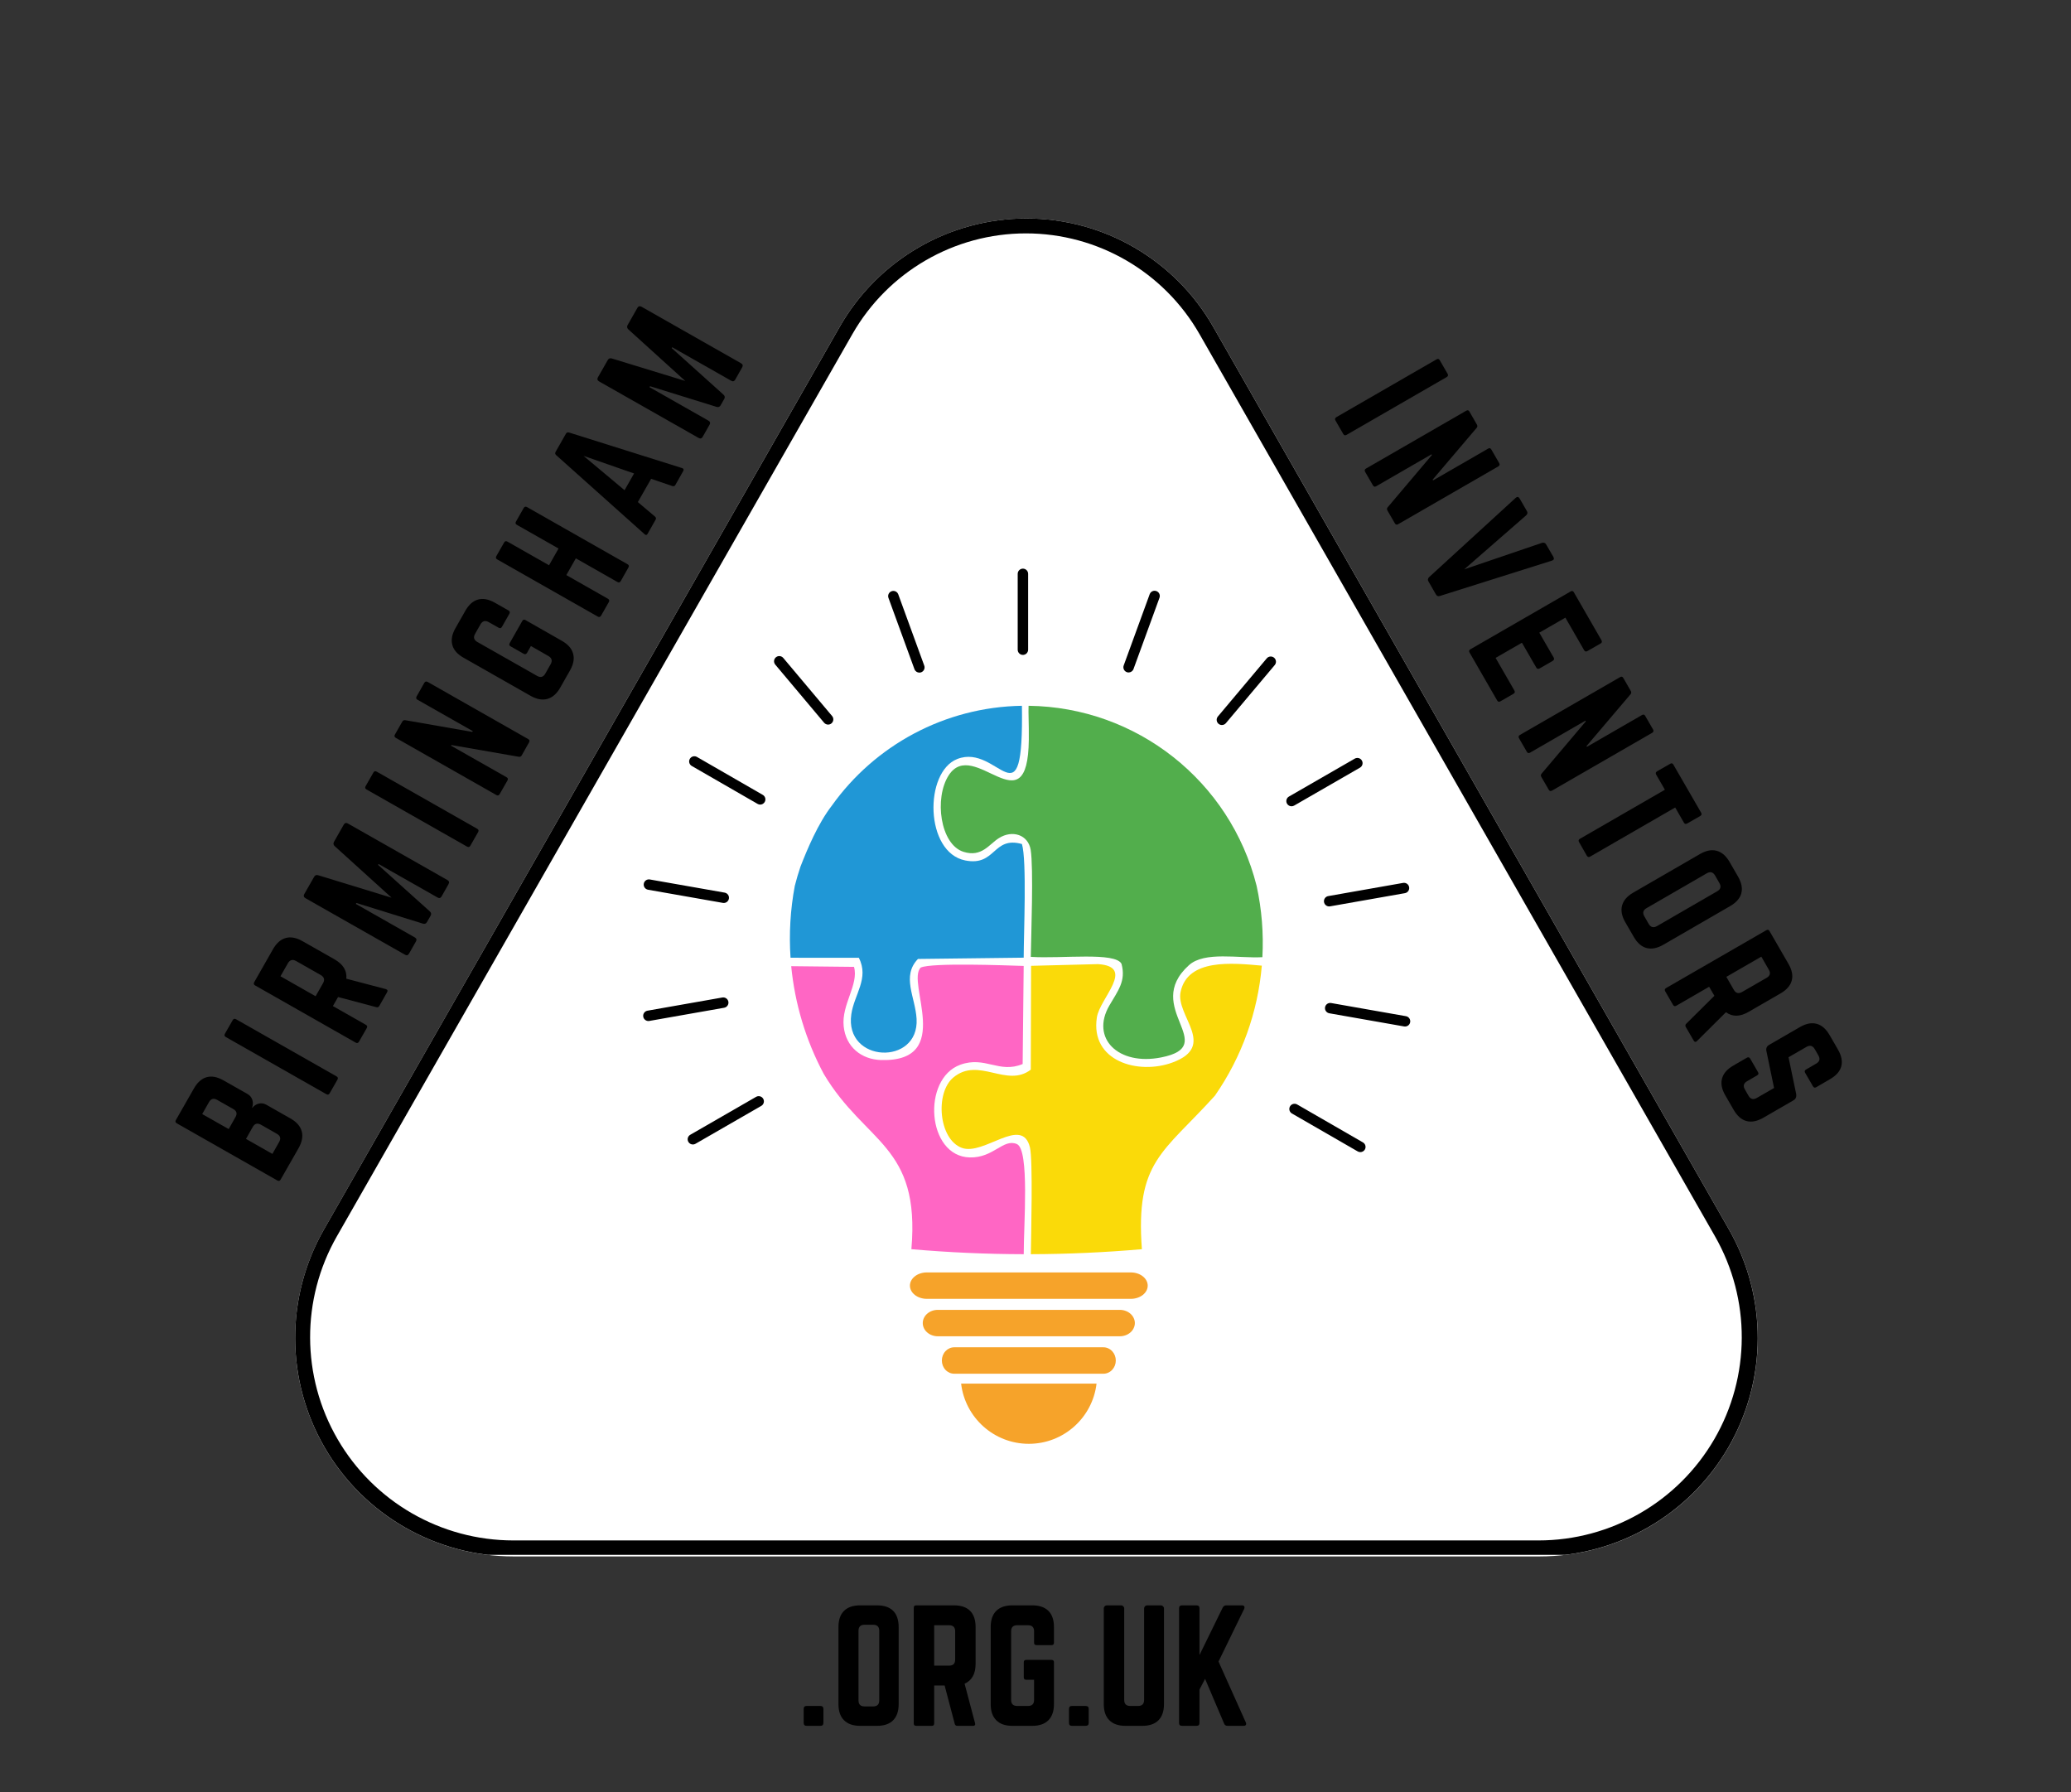 <svg xmlns="http://www.w3.org/2000/svg" xmlns:xlink="http://www.w3.org/1999/xlink" width="549" zoomAndPan="magnify" viewBox="0 0 411.75 356.25" height="475" preserveAspectRatio="xMidYMid meet" version="1.2"><rect x="0" y="0" width="411.75" height="356.25" fill="#333333" stroke="none"/><defs><clipPath id="fb1130ad4e"><path d="M 58 43 L 349.98 43 L 349.98 309.414 L 58 309.414 Z M 58 43 "/></clipPath><clipPath id="9d313ada8f"><path d="M 241.211 64.98 L 343.754 244.434 C 351.438 257.875 351.383 274.391 343.609 287.781 C 335.84 301.172 321.527 309.414 306.043 309.414 L 102.113 309.414 C 86.633 309.414 72.32 301.172 64.547 287.781 C 56.777 274.391 56.723 257.875 64.402 244.434 L 166.945 64.98 C 174.562 51.656 188.73 43.434 204.078 43.434 C 219.426 43.434 233.598 51.656 241.211 64.98 Z M 241.211 64.98 "/></clipPath><clipPath id="009ff4871b"><path d="M 0 0.348 L 291.98 0.348 L 291.98 266.414 L 0 266.414 Z M 0 0.348 "/></clipPath><clipPath id="e85a048106"><path d="M 183.211 21.98 L 285.754 201.434 C 293.438 214.875 293.383 231.391 285.609 244.781 C 277.84 258.172 263.527 266.414 248.043 266.414 L 44.113 266.414 C 28.633 266.414 14.32 258.172 6.547 244.781 C -1.223 231.391 -1.277 214.875 6.402 201.434 L 108.945 21.98 C 116.562 8.656 130.73 0.434 146.078 0.434 C 161.426 0.434 175.598 8.656 183.211 21.98 Z M 183.211 21.98 "/></clipPath><clipPath id="168a6053fe"><rect x="0" width="292" y="0" height="267"/></clipPath><clipPath id="45ebfb6a73"><path d="M 58 43 L 350 43 L 350 309.098 L 58 309.098 Z M 58 43 "/></clipPath><clipPath id="32799b4f76"><path d="M 241.207 64.98 L 343.746 244.426 C 351.426 257.867 351.371 274.379 343.602 287.77 C 335.832 301.16 321.52 309.402 306.035 309.402 L 102.113 309.402 C 86.633 309.402 72.32 301.16 64.551 287.77 C 56.777 274.379 56.723 257.867 64.402 244.426 L 166.945 64.98 C 174.559 51.656 188.727 43.43 204.074 43.43 C 219.422 43.43 233.594 51.656 241.207 64.98 Z M 241.207 64.98 "/></clipPath><clipPath id="bc63a1c3c9"><path d="M 157 140.309 L 204 140.309 L 204 210 L 157 210 Z M 157 140.309 "/></clipPath><clipPath id="4d8893bf92"><path d="M 187 140.309 L 251.148 140.309 L 251.148 211 L 187 211 Z M 187 140.309 "/></clipPath><clipPath id="f9a46a15cd"><path d="M 191 275 L 219 275 L 219 287 L 191 287 Z M 191 275 "/></clipPath><clipPath id="ff71cb50c3"><path d="M 202 113.043 L 205 113.043 L 205 131 L 202 131 Z M 202 113.043 "/></clipPath><clipPath id="74a7daeed2"><path d="M 127.785 174 L 145 174 L 145 180 L 127.785 180 Z M 127.785 174 "/></clipPath><clipPath id="0d82a54f35"><path d="M 127.785 198 L 145 198 L 145 203 L 127.785 203 Z M 127.785 198 "/></clipPath><clipPath id="443cbc66ad"><path d="M 263 175 L 280.461 175 L 280.461 181 L 263 181 Z M 263 175 "/></clipPath><clipPath id="ff3d0756d8"><path d="M 263 199 L 280.461 199 L 280.461 205 L 263 205 Z M 263 199 "/></clipPath><clipPath id="c2b68a940a"><path d="M 256 219 L 272 219 L 272 229.051 L 256 229.051 Z M 256 219 "/></clipPath></defs><g id="707b399577"><g clip-rule="nonzero" clip-path="url(#fb1130ad4e)"><g clip-rule="nonzero" clip-path="url(#9d313ada8f)"><g transform="matrix(1,0,0,1,58,43)"><g clip-path="url(#168a6053fe)"><g clip-rule="nonzero" clip-path="url(#009ff4871b)"><g clip-rule="nonzero" clip-path="url(#e85a048106)"><path style=" stroke:none;fill-rule:nonzero;fill:#ffffff;fill-opacity:1;" d="M -30.727 -43 L 323.406 -43 L 323.406 266.414 L -30.727 266.414 Z M -30.727 -43 "/></g></g></g></g></g></g><g clip-rule="nonzero" clip-path="url(#45ebfb6a73)"><g clip-rule="nonzero" clip-path="url(#32799b4f76)"><path style="fill:none;stroke-width:8;stroke-linecap:butt;stroke-linejoin:miter;stroke:#000000;stroke-opacity:1;stroke-miterlimit:4;" d="M 285.846 86.823 L 422.852 326.587 C 433.113 344.547 433.04 366.609 422.659 384.5 C 412.278 402.392 393.154 413.405 372.465 413.405 L 99.997 413.405 C 79.313 413.405 60.189 402.392 49.808 384.5 C 39.422 366.609 39.349 344.547 49.61 326.587 L 186.622 86.823 C 196.794 69.02 215.724 58.028 236.231 58.028 C 256.738 58.028 275.673 69.02 285.846 86.823 Z M 285.846 86.823 " transform="matrix(0.748,0,0,0.748,27.273,0)"/></g></g><path style=" stroke:none;fill-rule:evenodd;fill:#ff66c4;fill-opacity:1;" d="M 163.773 213.488 C 160.203 206.801 158.027 199.516 157.305 192.074 L 169.793 192.211 C 170.781 195.703 167.281 199.684 167.738 204.027 C 168.156 208.133 171.262 210.629 175.195 210.734 C 189.793 211.113 180.082 195.195 183.062 192.348 C 185.246 191.352 199.938 191.914 203.527 192.027 L 203.32 211.523 C 198.641 213.488 195.871 209.875 190.926 211.668 C 183.238 214.457 184.258 229.883 192.805 230.094 C 197.562 230.215 199.449 226.273 202.172 227.438 C 204.723 228.535 203.52 243.535 203.535 249.332 C 196.086 249.316 188.641 248.984 181.199 248.336 C 182.996 227.531 172.066 227.422 163.773 213.488 Z M 163.773 213.488 "/><g clip-rule="nonzero" clip-path="url(#bc63a1c3c9)"><path style=" stroke:none;fill-rule:evenodd;fill:#2097d6;fill-opacity:1;" d="M 157.172 190.398 C 156.855 185.648 157.129 180.848 158.02 176.105 C 158.344 174.812 158.727 173.543 159.145 172.293 C 160.5 168.809 162.637 163.703 165.387 160.156 C 173.93 148.176 187.82 140.551 203.176 140.309 C 203.527 164.652 198.598 147.637 190.324 150.887 C 183.703 153.48 183.848 169.457 191.906 171.055 C 198.031 172.27 197.348 166.168 203.176 167.789 C 204.168 170.992 203.535 185.637 203.527 190.383 L 182.508 190.637 C 179.184 194.074 181.992 198.238 182.234 202.559 C 182.75 211.922 167.844 211.344 169.258 201.625 C 169.828 197.684 172.852 194.5 170.75 190.406 Z M 157.172 190.398 "/></g><path style=" stroke:none;fill-rule:evenodd;fill:#fada09;fill-opacity:1;" d="M 250.871 191.969 C 250.086 201.16 246.914 210.086 241.547 217.82 C 231.246 229.219 225.727 230.863 227.027 248.336 C 219.668 248.977 212.309 249.309 204.949 249.332 C 204.996 245.559 205.379 230.613 204.77 228.102 C 203.215 221.691 195.621 229.82 191.223 228.191 C 186.625 226.488 185.863 217.285 189.531 214.211 C 194.57 209.996 200.125 216.344 204.938 212.645 L 204.996 192.004 L 218.309 191.664 C 225.871 192.164 218.672 198.414 218.078 202.25 C 216.723 210.992 226.32 213.727 233.109 211.223 C 242.066 207.918 233.711 201.965 234.723 197.188 C 236.129 190.504 244.996 191.441 250.871 191.969 Z M 250.871 191.969 "/><g clip-rule="nonzero" clip-path="url(#4d8893bf92)"><path style=" stroke:none;fill-rule:evenodd;fill:#52ae4c;fill-opacity:1;" d="M 204.496 140.309 C 225.957 140.566 244.594 155.246 249.836 176.105 C 250.863 180.801 251.238 185.574 250.984 190.285 C 246.273 190.551 239.473 189.074 236.375 191.883 C 226.996 200.352 242.82 207.855 230.855 210.215 C 222.348 211.898 216.785 206.426 220.551 199.91 C 222.281 196.914 223.887 195.062 222.98 191.617 C 221.77 189.203 211.168 190.621 204.941 190.223 C 205.012 185.789 205.5 172.492 204.914 168.93 C 204.418 165.953 201.281 164.918 198.598 166.617 C 196.648 167.836 195.18 170.484 191.559 169.34 C 186.922 167.879 185.695 158.656 188.621 154.129 C 193.621 146.383 204.352 164.965 204.547 147.027 C 204.578 143.898 204.434 141.762 204.496 140.309 Z M 204.496 140.309 "/></g><path style=" stroke:none;fill-rule:evenodd;fill:#f6a32a;fill-opacity:1;" d="M 184.266 252.957 L 224.828 252.957 C 225.273 252.957 225.703 253.023 226.113 253.156 C 226.523 253.289 226.887 253.477 227.203 253.727 C 227.516 253.973 227.758 254.254 227.93 254.578 C 228.102 254.898 228.184 255.234 228.184 255.582 C 228.184 255.93 228.102 256.266 227.93 256.586 C 227.758 256.906 227.516 257.191 227.203 257.438 C 226.887 257.684 226.523 257.875 226.113 258.008 C 225.703 258.141 225.273 258.207 224.828 258.207 L 184.266 258.207 C 183.82 258.207 183.395 258.141 182.98 258.008 C 182.57 257.875 182.207 257.684 181.895 257.438 C 181.578 257.191 181.336 256.906 181.164 256.586 C 180.996 256.266 180.91 255.93 180.91 255.582 C 180.91 255.234 180.996 254.898 181.164 254.578 C 181.336 254.254 181.578 253.973 181.895 253.727 C 182.207 253.477 182.57 253.289 182.98 253.156 C 183.395 253.023 183.82 252.957 184.266 252.957 Z M 184.266 252.957 "/><path style=" stroke:none;fill-rule:evenodd;fill:#f6a32a;fill-opacity:1;" d="M 186.449 260.398 L 222.637 260.398 C 223.035 260.398 223.414 260.465 223.781 260.598 C 224.148 260.73 224.473 260.922 224.754 261.168 C 225.031 261.414 225.25 261.699 225.398 262.02 C 225.551 262.34 225.629 262.676 225.629 263.023 C 225.629 263.371 225.551 263.707 225.398 264.027 C 225.25 264.352 225.031 264.633 224.754 264.879 C 224.473 265.125 224.148 265.316 223.781 265.449 C 223.414 265.582 223.035 265.648 222.637 265.648 L 186.449 265.648 C 186.055 265.648 185.672 265.582 185.305 265.449 C 184.938 265.316 184.617 265.125 184.336 264.879 C 184.055 264.633 183.84 264.352 183.688 264.027 C 183.535 263.707 183.461 263.371 183.461 263.023 C 183.461 262.676 183.535 262.34 183.688 262.02 C 183.84 261.699 184.055 261.414 184.336 261.168 C 184.617 260.922 184.938 260.73 185.305 260.598 C 185.672 260.465 186.055 260.398 186.449 260.398 Z M 186.449 260.398 "/><path style=" stroke:none;fill-rule:evenodd;fill:#f6a32a;fill-opacity:1;" d="M 189.715 267.84 L 219.379 267.84 C 219.707 267.84 220.02 267.906 220.32 268.043 C 220.621 268.176 220.887 268.363 221.117 268.609 C 221.348 268.855 221.527 269.141 221.652 269.461 C 221.777 269.785 221.84 270.117 221.84 270.469 C 221.84 270.816 221.777 271.148 221.652 271.473 C 221.527 271.793 221.348 272.078 221.117 272.324 C 220.887 272.57 220.621 272.758 220.32 272.891 C 220.02 273.027 219.707 273.094 219.379 273.094 L 189.715 273.094 C 189.391 273.094 189.074 273.027 188.773 272.891 C 188.473 272.758 188.207 272.57 187.977 272.324 C 187.746 272.078 187.57 271.793 187.445 271.473 C 187.32 271.148 187.258 270.816 187.258 270.469 C 187.258 270.117 187.32 269.785 187.445 269.461 C 187.57 269.141 187.746 268.855 187.977 268.609 C 188.207 268.363 188.473 268.176 188.773 268.043 C 189.074 267.906 189.391 267.84 189.715 267.84 Z M 189.715 267.84 "/><g clip-rule="nonzero" clip-path="url(#f9a46a15cd)"><path style=" stroke:none;fill-rule:evenodd;fill:#f6a32a;fill-opacity:1;" d="M 218.012 275.062 C 217.219 281.797 211.496 287.027 204.547 287.027 C 197.598 287.027 191.875 281.797 191.086 275.062 Z M 218.012 275.062 "/></g><g clip-rule="nonzero" clip-path="url(#ff71cb50c3)"><path style=" stroke:none;fill-rule:nonzero;fill:#000000;fill-opacity:1;" d="M 203.371 113.043 C 202.801 113.043 202.336 113.508 202.336 114.078 L 202.336 129.16 C 202.336 129.73 202.801 130.195 203.371 130.195 C 203.945 130.195 204.41 129.73 204.41 129.16 L 204.41 114.078 C 204.41 113.508 203.945 113.043 203.371 113.043 Z M 203.371 113.043 "/></g><path style=" stroke:none;fill-rule:nonzero;fill:#000000;fill-opacity:1;" d="M 178.59 118.152 C 178.395 117.617 177.801 117.34 177.262 117.535 C 176.723 117.73 176.445 118.324 176.641 118.859 L 181.809 133.031 C 181.965 133.453 182.359 133.715 182.785 133.715 C 182.902 133.715 183.023 133.695 183.141 133.652 C 183.676 133.457 183.953 132.863 183.758 132.324 Z M 178.59 118.152 "/><path style=" stroke:none;fill-rule:nonzero;fill:#000000;fill-opacity:1;" d="M 155.727 130.797 C 155.355 130.359 154.703 130.301 154.266 130.668 C 153.824 131.035 153.77 131.688 154.137 132.125 L 163.848 143.68 C 164.055 143.922 164.348 144.047 164.645 144.047 C 164.879 144.047 165.117 143.969 165.309 143.805 C 165.75 143.438 165.805 142.785 165.438 142.348 Z M 155.727 130.797 "/><path style=" stroke:none;fill-rule:nonzero;fill:#000000;fill-opacity:1;" d="M 151.656 158.02 L 138.57 150.48 C 138.074 150.195 137.441 150.363 137.152 150.859 C 136.867 151.355 137.039 151.988 137.535 152.273 L 150.621 159.812 C 150.781 159.906 150.961 159.953 151.137 159.953 C 151.496 159.953 151.844 159.766 152.035 159.434 C 152.324 158.941 152.152 158.309 151.656 158.02 Z M 151.656 158.02 "/><g clip-rule="nonzero" clip-path="url(#74a7daeed2)"><path style=" stroke:none;fill-rule:nonzero;fill:#000000;fill-opacity:1;" d="M 128.836 176.875 L 143.719 179.492 C 143.777 179.504 143.84 179.508 143.898 179.508 C 144.391 179.508 144.828 179.156 144.918 178.652 C 145.02 178.09 144.641 177.555 144.078 177.453 L 129.195 174.836 C 128.633 174.734 128.094 175.113 127.996 175.676 C 127.895 176.238 128.273 176.773 128.836 176.875 Z M 128.836 176.875 "/></g><g clip-rule="nonzero" clip-path="url(#0d82a54f35)"><path style=" stroke:none;fill-rule:nonzero;fill:#000000;fill-opacity:1;" d="M 144.816 199.141 C 144.715 198.578 144.18 198.203 143.613 198.301 L 128.734 200.922 C 128.168 201.02 127.793 201.559 127.891 202.121 C 127.98 202.621 128.418 202.977 128.914 202.977 C 128.973 202.977 129.031 202.969 129.094 202.961 L 143.973 200.34 C 144.539 200.242 144.914 199.703 144.816 199.141 Z M 144.816 199.141 "/></g><path style=" stroke:none;fill-rule:nonzero;fill:#000000;fill-opacity:1;" d="M 150.324 218.051 L 137.238 225.59 C 136.742 225.879 136.57 226.512 136.859 227.004 C 137.051 227.336 137.398 227.523 137.758 227.523 C 137.934 227.523 138.109 227.477 138.273 227.383 L 151.359 219.844 C 151.855 219.559 152.027 218.926 151.738 218.43 C 151.453 217.934 150.816 217.766 150.324 218.051 Z M 150.324 218.051 "/><path style=" stroke:none;fill-rule:nonzero;fill:#000000;fill-opacity:1;" d="M 229.906 117.504 C 229.367 117.309 228.773 117.586 228.578 118.125 L 223.41 132.293 C 223.215 132.832 223.492 133.426 224.027 133.621 C 224.145 133.664 224.266 133.684 224.383 133.684 C 224.809 133.684 225.207 133.422 225.359 133.004 L 230.527 118.832 C 230.723 118.293 230.445 117.699 229.906 117.504 Z M 229.906 117.504 "/><path style=" stroke:none;fill-rule:nonzero;fill:#000000;fill-opacity:1;" d="M 251.852 130.883 L 242.137 142.434 C 241.77 142.871 241.828 143.523 242.266 143.891 C 242.461 144.055 242.695 144.133 242.934 144.133 C 243.227 144.133 243.523 144.008 243.727 143.766 L 253.441 132.211 C 253.809 131.773 253.75 131.121 253.312 130.754 C 252.875 130.387 252.219 130.445 251.852 130.883 Z M 251.852 130.883 "/><path style=" stroke:none;fill-rule:nonzero;fill:#000000;fill-opacity:1;" d="M 257.301 160.148 L 270.387 152.609 C 270.883 152.324 271.051 151.691 270.766 151.195 C 270.48 150.699 269.844 150.531 269.348 150.816 L 256.262 158.355 C 255.766 158.641 255.598 159.273 255.883 159.77 C 256.074 160.102 256.426 160.289 256.781 160.289 C 256.957 160.289 257.137 160.242 257.301 160.148 Z M 257.301 160.148 "/><g clip-rule="nonzero" clip-path="url(#443cbc66ad)"><path style=" stroke:none;fill-rule:nonzero;fill:#000000;fill-opacity:1;" d="M 263.238 179.34 C 263.328 179.84 263.766 180.195 264.258 180.195 C 264.32 180.195 264.379 180.188 264.441 180.18 L 279.32 177.559 C 279.883 177.461 280.262 176.922 280.16 176.359 C 280.062 175.797 279.527 175.422 278.961 175.52 L 264.078 178.141 C 263.516 178.238 263.141 178.777 263.238 179.34 Z M 263.238 179.34 "/></g><g clip-rule="nonzero" clip-path="url(#ff3d0756d8)"><path style=" stroke:none;fill-rule:nonzero;fill:#000000;fill-opacity:1;" d="M 279.527 202.016 L 264.645 199.398 C 264.082 199.301 263.543 199.676 263.445 200.238 C 263.344 200.801 263.723 201.336 264.285 201.438 L 279.164 204.055 C 279.227 204.066 279.289 204.07 279.348 204.07 C 279.84 204.07 280.277 203.719 280.367 203.215 C 280.465 202.652 280.09 202.117 279.527 202.016 Z M 279.527 202.016 "/></g><g clip-rule="nonzero" clip-path="url(#c2b68a940a)"><path style=" stroke:none;fill-rule:nonzero;fill:#000000;fill-opacity:1;" d="M 270.977 227.109 L 257.895 219.566 C 257.398 219.281 256.762 219.453 256.477 219.945 C 256.191 220.441 256.359 221.074 256.855 221.359 L 269.941 228.902 C 270.105 228.996 270.281 229.039 270.457 229.039 C 270.816 229.039 271.164 228.855 271.359 228.523 C 271.645 228.027 271.473 227.395 270.977 227.109 Z M 270.977 227.109 "/></g><g style="fill:#000000;fill-opacity:1;"><g transform="translate(54.828, 236.208)"><path style="stroke:none" d="M -10.406 -21.438 L -5.609 -18.719 C -5.129 -18.438 -4.812 -18.047 -4.656 -17.547 C -4.5 -17.047 -4.516 -16.535 -4.703 -16.016 L -4.641 -15.984 C -4.305 -16.422 -3.879 -16.695 -3.359 -16.812 C -2.848 -16.938 -2.348 -16.859 -1.859 -16.578 L 2.922 -13.859 C 4.141 -13.172 4.883 -12.32 5.156 -11.312 C 5.438 -10.312 5.227 -9.191 4.531 -7.953 L 0.969 -1.719 C 0.812 -1.438 0.594 -1.375 0.312 -1.531 L -19.672 -12.891 C -19.953 -13.047 -20.016 -13.266 -19.859 -13.547 L -16.297 -19.781 C -15.598 -21.02 -14.75 -21.781 -13.75 -22.062 C -12.75 -22.344 -11.633 -22.133 -10.406 -21.438 Z M -8.453 -15.734 L -11.641 -17.547 C -12.336 -17.941 -12.883 -17.797 -13.281 -17.109 L -14.625 -14.734 L -9.359 -11.75 L -8.016 -14.125 C -7.617 -14.812 -7.766 -15.348 -8.453 -15.734 Z M 0.219 -10.812 L -2.938 -12.609 C -3.633 -13.004 -4.18 -12.859 -4.578 -12.172 L -5.922 -9.797 L -0.672 -6.812 L 0.672 -9.188 C 1.066 -9.875 0.914 -10.414 0.219 -10.812 Z M 0.219 -10.812 "/></g></g><g style="fill:#000000;fill-opacity:1;"><g transform="translate(64.576, 219.055)"><path style="stroke:none" d="M -19.859 -13.547 L -18.312 -16.25 C -18.156 -16.531 -17.938 -16.594 -17.656 -16.438 L 2.328 -5.078 C 2.609 -4.922 2.672 -4.703 2.516 -4.422 L 0.969 -1.719 C 0.812 -1.438 0.594 -1.375 0.312 -1.531 L -19.672 -12.891 C -19.953 -13.047 -20.016 -13.266 -19.859 -13.547 Z M -19.859 -13.547 "/></g></g><g style="fill:#000000;fill-opacity:1;"><g transform="translate(70.403, 208.8)"><path style="stroke:none" d="M -10.266 -21.703 L -3.906 -18.094 C -2.176 -17.102 -1.391 -15.816 -1.547 -14.234 L 6.297 -12.172 C 6.648 -12.066 6.734 -11.852 6.547 -11.531 L 5.016 -8.828 C 4.879 -8.586 4.676 -8.504 4.406 -8.578 L -3.188 -10.594 L -4.219 -8.797 L 2.328 -5.078 C 2.609 -4.922 2.672 -4.703 2.516 -4.422 L 0.969 -1.719 C 0.812 -1.438 0.594 -1.375 0.312 -1.531 L -19.672 -12.891 C -19.953 -13.047 -20.016 -13.266 -19.859 -13.547 L -16.141 -20.078 C -15.441 -21.305 -14.594 -22.055 -13.594 -22.328 C -12.602 -22.609 -11.492 -22.398 -10.266 -21.703 Z M -7.656 -10.75 L -6.188 -13.328 C -5.789 -14.023 -5.941 -14.57 -6.641 -14.969 L -11.531 -17.75 C -12.227 -18.145 -12.773 -17.992 -13.172 -17.297 L -14.641 -14.719 Z M -7.656 -10.75 "/></g></g><g style="fill:#000000;fill-opacity:1;"><g transform="translate(80.299, 191.388)"><path style="stroke:none" d="M -13.906 -24.016 L -11.953 -27.453 C -11.754 -27.797 -11.477 -27.867 -11.125 -27.672 L 8.656 -16.438 C 9 -16.238 9.07 -15.969 8.875 -15.625 L 7.5 -13.188 C 7.301 -12.844 7.031 -12.77 6.688 -12.969 L -5.031 -19.625 L -5.125 -19.453 L 5.172 -10.188 C 5.441 -9.938 5.488 -9.656 5.312 -9.344 L 4.578 -8.062 C 4.41 -7.77 4.148 -7.672 3.797 -7.766 L -9.438 -11.875 L -9.547 -11.688 L 2.172 -5.031 C 2.516 -4.832 2.586 -4.562 2.391 -4.219 L 1.031 -1.828 C 0.832 -1.473 0.562 -1.395 0.219 -1.594 L -19.562 -12.828 C -19.914 -13.023 -19.992 -13.301 -19.797 -13.656 L -17.844 -17.078 C -17.664 -17.398 -17.395 -17.504 -17.031 -17.391 L -2.438 -12.922 L -13.75 -23.172 C -14.02 -23.43 -14.07 -23.711 -13.906 -24.016 Z M -13.906 -24.016 "/></g></g><g style="fill:#000000;fill-opacity:1;"><g transform="translate(92.546, 169.837)"><path style="stroke:none" d="M -19.859 -13.547 L -18.312 -16.25 C -18.156 -16.531 -17.938 -16.594 -17.656 -16.438 L 2.328 -5.078 C 2.609 -4.922 2.672 -4.703 2.516 -4.422 L 0.969 -1.719 C 0.812 -1.438 0.594 -1.375 0.312 -1.531 L -19.672 -12.891 C -19.953 -13.047 -20.016 -13.266 -19.859 -13.547 Z M -19.859 -13.547 "/></g></g><g style="fill:#000000;fill-opacity:1;"><g transform="translate(98.373, 159.582)"><path style="stroke:none" d="M -15.547 -21.125 L -14.016 -23.828 C -13.848 -24.109 -13.625 -24.172 -13.344 -24.016 L 6.641 -12.656 C 6.922 -12.5 6.977 -12.281 6.812 -12 L 5.359 -9.422 C 5.223 -9.18 5.02 -9.086 4.75 -9.141 L -8.625 -11.469 L -8.703 -11.344 L 2.328 -5.078 C 2.609 -4.922 2.672 -4.703 2.516 -4.422 L 0.969 -1.719 C 0.812 -1.438 0.594 -1.375 0.312 -1.531 L -19.672 -12.891 C -19.953 -13.047 -20.016 -13.266 -19.859 -13.547 L -18.391 -16.125 C -18.254 -16.363 -18.051 -16.457 -17.781 -16.406 L -4.469 -14.078 L -4.375 -14.234 L -15.359 -20.469 C -15.641 -20.625 -15.703 -20.844 -15.547 -21.125 Z M -15.547 -21.125 "/></g></g><g style="fill:#000000;fill-opacity:1;"><g transform="translate(108.505, 141.753)"><path style="stroke:none" d="M -3.016 -3.422 L -16.344 -11 C -17.57 -11.695 -18.316 -12.547 -18.578 -13.547 C -18.848 -14.555 -18.641 -15.664 -17.953 -16.875 L -16 -20.312 C -15.312 -21.531 -14.469 -22.281 -13.469 -22.562 C -12.469 -22.844 -11.352 -22.633 -10.125 -21.938 L -7.422 -20.406 C -7.141 -20.238 -7.078 -20.016 -7.234 -19.734 L -8.719 -17.125 C -8.875 -16.852 -9.094 -16.801 -9.375 -16.969 L -11.344 -18.078 C -12.039 -18.473 -12.586 -18.32 -12.984 -17.625 L -14.047 -15.75 C -14.441 -15.062 -14.289 -14.52 -13.594 -14.125 L -1.734 -7.391 C -1.035 -6.992 -0.488 -7.141 -0.094 -7.828 L 0.969 -9.703 C 1.363 -10.398 1.211 -10.945 0.516 -11.344 L -2.953 -13.328 L -3.719 -11.969 C -3.883 -11.688 -4.109 -11.625 -4.391 -11.781 L -7 -13.266 C -7.27 -13.422 -7.32 -13.641 -7.156 -13.922 L -4.672 -18.297 C -4.516 -18.578 -4.301 -18.641 -4.031 -18.484 L 3.203 -14.359 C 4.422 -13.672 5.164 -12.82 5.438 -11.812 C 5.719 -10.812 5.516 -9.703 4.828 -8.484 L 2.875 -5.047 C 2.188 -3.836 1.336 -3.094 0.328 -2.812 C -0.68 -2.531 -1.797 -2.734 -3.016 -3.422 Z M -3.016 -3.422 "/></g></g><g style="fill:#000000;fill-opacity:1;"><g transform="translate(118.533, 124.106)"><path style="stroke:none" d="M -7.484 -15.062 L -15.766 -19.766 C -16.047 -19.922 -16.109 -20.133 -15.953 -20.406 L -14.422 -23.109 C -14.254 -23.391 -14.031 -23.453 -13.75 -23.297 L 6.234 -11.938 C 6.516 -11.781 6.57 -11.562 6.406 -11.281 L 4.875 -8.578 C 4.719 -8.305 4.5 -8.25 4.219 -8.406 L -4.047 -13.109 L -5.938 -9.781 L 2.328 -5.078 C 2.609 -4.922 2.672 -4.703 2.516 -4.422 L 0.984 -1.734 C 0.816 -1.441 0.594 -1.375 0.312 -1.531 L -19.672 -12.891 C -19.953 -13.047 -20.008 -13.27 -19.844 -13.562 L -18.312 -16.25 C -18.156 -16.531 -17.938 -16.594 -17.656 -16.438 L -9.375 -11.734 Z M -7.484 -15.062 "/></g></g><g style="fill:#000000;fill-opacity:1;"><g transform="translate(127.97, 107.5)"><path style="stroke:none" d="M 7.859 -13.844 L 6.297 -11.078 C 6.172 -10.859 5.973 -10.789 5.703 -10.875 L 1.484 -12.312 L -1.156 -7.688 L 2.25 -4.812 C 2.469 -4.625 2.508 -4.414 2.375 -4.188 L 0.797 -1.406 C 0.617 -1.094 0.406 -1.066 0.156 -1.328 L -17.391 -17.016 C -17.609 -17.203 -17.648 -17.414 -17.516 -17.656 L -15.453 -21.281 C -15.316 -21.52 -15.109 -21.598 -14.828 -21.516 L 7.625 -14.453 C 7.957 -14.348 8.035 -14.145 7.859 -13.844 Z M -1.906 -13.375 L -11.953 -16.875 L -3.797 -10.047 Z M -1.906 -13.375 "/></g></g><g style="fill:#000000;fill-opacity:1;"><g transform="translate(138.679, 88.656)"><path style="stroke:none" d="M -13.906 -24.016 L -11.953 -27.453 C -11.754 -27.797 -11.477 -27.867 -11.125 -27.672 L 8.656 -16.438 C 9 -16.238 9.07 -15.969 8.875 -15.625 L 7.5 -13.188 C 7.301 -12.844 7.031 -12.77 6.688 -12.969 L -5.031 -19.625 L -5.125 -19.453 L 5.172 -10.188 C 5.441 -9.938 5.488 -9.656 5.312 -9.344 L 4.578 -8.062 C 4.41 -7.77 4.148 -7.672 3.797 -7.766 L -9.438 -11.875 L -9.547 -11.688 L 2.172 -5.031 C 2.516 -4.832 2.586 -4.562 2.391 -4.219 L 1.031 -1.828 C 0.832 -1.473 0.562 -1.395 0.219 -1.594 L -19.562 -12.828 C -19.914 -13.023 -19.992 -13.301 -19.797 -13.656 L -17.844 -17.078 C -17.664 -17.398 -17.395 -17.504 -17.031 -17.391 L -2.438 -12.922 L -13.75 -23.172 C -14.02 -23.43 -14.07 -23.711 -13.906 -24.016 Z M -13.906 -24.016 "/></g></g><g style="fill:#000000;fill-opacity:1;"><g transform="translate(264.523, 81.882)"><path style="stroke:none" d="M 21.719 -10.281 L 23.281 -7.578 C 23.438 -7.305 23.379 -7.086 23.109 -6.922 L 3.203 4.562 C 2.922 4.727 2.703 4.676 2.547 4.406 L 0.984 1.703 C 0.828 1.43 0.891 1.211 1.172 1.047 L 21.078 -10.438 C 21.348 -10.602 21.562 -10.551 21.719 -10.281 Z M 21.719 -10.281 "/></g></g><g style="fill:#000000;fill-opacity:1;"><g transform="translate(270.423, 92.095)"><path style="stroke:none" d="M 26.078 -2.734 L 27.641 -0.031 C 27.797 0.238 27.738 0.457 27.469 0.625 L 7.562 12.109 C 7.281 12.273 7.062 12.223 6.906 11.953 L 5.422 9.391 C 5.285 9.148 5.312 8.926 5.5 8.719 L 14.266 -1.641 L 14.188 -1.781 L 3.203 4.562 C 2.922 4.727 2.703 4.676 2.547 4.406 L 0.984 1.703 C 0.828 1.43 0.891 1.211 1.172 1.047 L 21.078 -10.438 C 21.348 -10.602 21.562 -10.551 21.719 -10.281 L 23.203 -7.703 C 23.348 -7.461 23.332 -7.238 23.156 -7.031 L 14.406 3.266 L 14.5 3.406 L 25.438 -2.906 C 25.707 -3.07 25.922 -3.016 26.078 -2.734 Z M 26.078 -2.734 "/></g></g><g style="fill:#000000;fill-opacity:1;"><g transform="translate(280.681, 109.852)"><path style="stroke:none" d="M 26.703 -1.641 L 28.141 0.828 C 28.367 1.223 28.27 1.484 27.844 1.609 L 5.594 8.625 C 5.25 8.738 4.988 8.641 4.812 8.328 L 3.312 5.719 C 3.145 5.438 3.188 5.16 3.438 4.891 L 20.641 -10.859 C 20.961 -11.16 21.238 -11.113 21.469 -10.719 L 22.891 -8.25 C 23.066 -7.945 23.02 -7.664 22.75 -7.406 L 10.438 3.328 L 25.906 -1.938 C 26.27 -2.031 26.535 -1.93 26.703 -1.641 Z M 26.703 -1.641 "/></g></g><g style="fill:#000000;fill-opacity:1;"><g transform="translate(291.179, 128.023)"><path style="stroke:none" d="M 27.047 -0.094 L 24.453 1.391 C 24.16 1.566 23.938 1.52 23.781 1.25 L 20.047 -5.234 L 14.859 -2.25 L 17.719 2.703 C 17.875 2.973 17.801 3.195 17.5 3.375 L 14.953 4.844 C 14.648 5.02 14.422 4.973 14.266 4.703 L 11.406 -0.25 L 6.172 2.766 L 9.906 9.25 C 10.062 9.52 10 9.738 9.719 9.906 L 7.141 11.391 C 6.859 11.555 6.641 11.504 6.484 11.234 L 0.984 1.688 C 0.828 1.426 0.891 1.211 1.172 1.047 L 21.078 -10.438 C 21.348 -10.602 21.562 -10.555 21.719 -10.297 L 27.219 -0.75 C 27.375 -0.477 27.316 -0.258 27.047 -0.094 Z M 27.047 -0.094 "/></g></g><g style="fill:#000000;fill-opacity:1;"><g transform="translate(301.018, 145.054)"><path style="stroke:none" d="M 26.078 -2.734 L 27.641 -0.031 C 27.797 0.238 27.738 0.457 27.469 0.625 L 7.562 12.109 C 7.281 12.273 7.062 12.223 6.906 11.953 L 5.422 9.391 C 5.285 9.148 5.312 8.926 5.5 8.719 L 14.266 -1.641 L 14.188 -1.781 L 3.203 4.562 C 2.922 4.727 2.703 4.676 2.547 4.406 L 0.984 1.703 C 0.828 1.43 0.891 1.211 1.172 1.047 L 21.078 -10.438 C 21.348 -10.602 21.562 -10.551 21.719 -10.281 L 23.203 -7.703 C 23.348 -7.461 23.332 -7.238 23.156 -7.031 L 14.406 3.266 L 14.5 3.406 L 25.438 -2.906 C 25.707 -3.07 25.922 -3.016 26.078 -2.734 Z M 26.078 -2.734 "/></g></g><g style="fill:#000000;fill-opacity:1;"><g transform="translate(311.277, 162.81)"><path style="stroke:none" d="M 21.422 -10.797 L 26.938 -1.25 C 27.094 -0.977 27.035 -0.758 26.766 -0.594 L 24.172 0.891 C 23.891 1.055 23.672 1.004 23.516 0.734 L 21.781 -2.281 L 4.891 7.469 C 4.609 7.633 4.383 7.582 4.219 7.312 L 2.672 4.609 C 2.504 4.328 2.562 4.102 2.844 3.938 L 19.734 -5.812 L 18 -8.812 C 17.844 -9.094 17.906 -9.316 18.188 -9.484 L 20.781 -10.969 C 21.051 -11.133 21.266 -11.078 21.422 -10.797 Z M 21.422 -10.797 "/></g></g><g style="fill:#000000;fill-opacity:1;"><g transform="translate(320.232, 178.312)"><path style="stroke:none" d="M 4.484 -0.859 L 17.75 -8.531 C 18.977 -9.238 20.094 -9.453 21.094 -9.172 C 22.094 -8.898 22.941 -8.16 23.641 -6.953 L 25.312 -4.062 C 26.02 -2.832 26.238 -1.719 25.969 -0.719 C 25.707 0.27 24.961 1.117 23.734 1.828 L 10.469 9.5 C 9.258 10.195 8.148 10.414 7.141 10.156 C 6.141 9.895 5.285 9.148 4.578 7.922 L 2.906 5.031 C 2.207 3.82 1.992 2.711 2.266 1.703 C 2.535 0.691 3.273 -0.16 4.484 -0.859 Z M 6.688 3.844 L 7.547 5.344 C 7.953 6.039 8.504 6.191 9.203 5.797 L 21.172 -1.125 C 21.867 -1.52 22.016 -2.066 21.609 -2.766 L 20.75 -4.266 C 20.352 -4.953 19.805 -5.098 19.109 -4.703 L 7.141 2.219 C 6.441 2.613 6.289 3.156 6.688 3.844 Z M 6.688 3.844 "/></g></g><g style="fill:#000000;fill-opacity:1;"><g transform="translate(330.086, 195.368)"><path style="stroke:none" d="M 23.906 2.125 L 17.578 5.781 C 15.859 6.781 14.352 6.805 13.062 5.859 L 7.297 11.594 C 7.047 11.844 6.828 11.805 6.641 11.484 L 5.078 8.797 C 4.941 8.547 4.977 8.32 5.188 8.125 L 10.766 2.594 L 9.719 0.797 L 3.203 4.562 C 2.922 4.727 2.703 4.676 2.547 4.406 L 0.984 1.703 C 0.828 1.43 0.891 1.211 1.172 1.047 L 21.078 -10.438 C 21.348 -10.602 21.562 -10.551 21.719 -10.281 L 25.484 -3.766 C 26.191 -2.547 26.41 -1.438 26.141 -0.438 C 25.879 0.562 25.133 1.414 23.906 2.125 Z M 13.141 -1.172 L 14.625 1.406 C 15.031 2.094 15.582 2.234 16.281 1.828 L 21.156 -0.984 C 21.844 -1.379 21.984 -1.922 21.578 -2.609 L 20.094 -5.188 Z M 13.141 -1.172 "/></g></g><g style="fill:#000000;fill-opacity:1;"><g transform="translate(340.105, 212.71)"><path style="stroke:none" d="M 23.641 -6.953 L 25.312 -4.062 C 26.02 -2.832 26.238 -1.719 25.969 -0.719 C 25.707 0.27 24.961 1.117 23.734 1.828 L 21 3.422 C 20.719 3.578 20.5 3.52 20.344 3.25 L 18.781 0.547 C 18.625 0.273 18.688 0.062 18.969 -0.094 L 20.984 -1.266 C 21.672 -1.66 21.816 -2.203 21.422 -2.891 L 20.703 -4.141 C 20.297 -4.836 19.75 -4.988 19.062 -4.594 L 15.484 -2.531 L 17.016 4.812 C 17.086 5.375 16.906 5.781 16.469 6.031 L 10.469 9.5 C 9.258 10.195 8.148 10.414 7.141 10.156 C 6.141 9.895 5.285 9.148 4.578 7.922 L 2.906 5.031 C 2.207 3.82 1.992 2.711 2.266 1.703 C 2.535 0.691 3.273 -0.16 4.484 -0.859 L 7.203 -2.438 C 7.484 -2.594 7.703 -2.535 7.859 -2.266 L 9.422 0.438 C 9.578 0.707 9.516 0.922 9.234 1.078 L 7.25 2.234 C 6.551 2.629 6.406 3.176 6.812 3.875 L 7.531 5.125 C 7.926 5.812 8.473 5.957 9.172 5.562 L 12.609 3.578 L 11.094 -3.734 C 10.969 -4.297 11.148 -4.719 11.641 -5 L 17.75 -8.531 C 18.977 -9.238 20.094 -9.453 21.094 -9.172 C 22.094 -8.898 22.941 -8.16 23.641 -6.953 Z M 23.641 -6.953 "/></g></g><g style="fill:#000000;fill-opacity:1;"><g transform="translate(158.285, 343.093)"><path style="stroke:none" d="M 1.5 -0.594 L 1.5 -3.359 C 1.5 -3.754 1.695 -3.953 2.094 -3.953 L 4.812 -3.953 C 5.219 -3.953 5.422 -3.754 5.422 -3.359 L 5.422 -0.594 C 5.422 -0.195 5.219 0 4.812 0 L 2.094 0 C 1.695 0 1.5 -0.195 1.5 -0.594 Z M 1.5 -0.594 "/></g></g><g style="fill:#000000;fill-opacity:1;"><g transform="translate(165.201, 343.093)"><path style="stroke:none" d="M 1.5 -4.312 L 1.5 -19.641 C 1.5 -21.055 1.867 -22.129 2.609 -22.859 C 3.348 -23.586 4.414 -23.953 5.812 -23.953 L 9.156 -23.953 C 10.57 -23.953 11.645 -23.586 12.375 -22.859 C 13.102 -22.129 13.469 -21.055 13.469 -19.641 L 13.469 -4.312 C 13.469 -2.914 13.102 -1.848 12.375 -1.109 C 11.645 -0.367 10.57 0 9.156 0 L 5.812 0 C 4.414 0 3.348 -0.367 2.609 -1.109 C 1.867 -1.848 1.5 -2.914 1.5 -4.312 Z M 6.672 -3.859 L 8.406 -3.859 C 9.207 -3.859 9.609 -4.258 9.609 -5.062 L 9.609 -18.891 C 9.609 -19.691 9.207 -20.094 8.406 -20.094 L 6.672 -20.094 C 5.879 -20.094 5.484 -19.691 5.484 -18.891 L 5.484 -5.062 C 5.484 -4.258 5.879 -3.859 6.672 -3.859 Z M 6.672 -3.859 "/></g></g><g style="fill:#000000;fill-opacity:1;"><g transform="translate(180.169, 343.093)"><path style="stroke:none" d="M 13.797 -19.641 L 13.797 -12.328 C 13.797 -10.336 13.066 -9.02 11.609 -8.375 L 13.688 -0.531 C 13.781 -0.176 13.641 0 13.266 0 L 10.156 0 C 9.875 0 9.703 -0.141 9.641 -0.422 L 7.641 -8.016 L 5.562 -8.016 L 5.562 -0.484 C 5.562 -0.16 5.406 0 5.094 0 L 1.969 0 C 1.656 0 1.5 -0.16 1.5 -0.484 L 1.5 -23.469 C 1.5 -23.789 1.656 -23.953 1.969 -23.953 L 9.484 -23.953 C 10.898 -23.953 11.973 -23.586 12.703 -22.859 C 13.43 -22.129 13.797 -21.055 13.797 -19.641 Z M 5.562 -11.969 L 8.531 -11.969 C 9.332 -11.969 9.734 -12.367 9.734 -13.172 L 9.734 -18.797 C 9.734 -19.598 9.332 -20 8.531 -20 L 5.562 -20 Z M 5.562 -11.969 "/></g></g><g style="fill:#000000;fill-opacity:1;"><g transform="translate(195.467, 343.093)"><path style="stroke:none" d="M 1.5 -4.312 L 1.5 -19.641 C 1.5 -21.055 1.867 -22.129 2.609 -22.859 C 3.348 -23.586 4.414 -23.953 5.812 -23.953 L 9.766 -23.953 C 11.16 -23.953 12.227 -23.586 12.969 -22.859 C 13.707 -22.129 14.078 -21.055 14.078 -19.641 L 14.078 -16.531 C 14.078 -16.207 13.914 -16.047 13.594 -16.047 L 10.594 -16.047 C 10.281 -16.047 10.125 -16.207 10.125 -16.531 L 10.125 -18.797 C 10.125 -19.598 9.723 -20 8.922 -20 L 6.766 -20 C 5.961 -20 5.562 -19.598 5.562 -18.797 L 5.562 -5.156 C 5.562 -4.352 5.961 -3.953 6.766 -3.953 L 8.922 -3.953 C 9.723 -3.953 10.125 -4.352 10.125 -5.156 L 10.125 -9.156 L 8.562 -9.156 C 8.238 -9.156 8.078 -9.316 8.078 -9.641 L 8.078 -12.641 C 8.078 -12.953 8.238 -13.109 8.562 -13.109 L 13.594 -13.109 C 13.914 -13.109 14.078 -12.953 14.078 -12.641 L 14.078 -4.312 C 14.078 -2.914 13.707 -1.848 12.969 -1.109 C 12.227 -0.367 11.16 0 9.766 0 L 5.812 0 C 4.414 0 3.348 -0.367 2.609 -1.109 C 1.867 -1.848 1.5 -2.914 1.5 -4.312 Z M 1.5 -4.312 "/></g></g><g style="fill:#000000;fill-opacity:1;"><g transform="translate(211.034, 343.093)"><path style="stroke:none" d="M 1.5 -0.594 L 1.5 -3.359 C 1.5 -3.754 1.695 -3.953 2.094 -3.953 L 4.812 -3.953 C 5.219 -3.953 5.422 -3.754 5.422 -3.359 L 5.422 -0.594 C 5.422 -0.195 5.219 0 4.812 0 L 2.094 0 C 1.695 0 1.5 -0.195 1.5 -0.594 Z M 1.5 -0.594 "/></g></g><g style="fill:#000000;fill-opacity:1;"><g transform="translate(217.95, 343.093)"><path style="stroke:none" d="M 10.125 -23.953 L 12.875 -23.953 C 13.031 -23.953 13.164 -23.891 13.281 -23.766 C 13.406 -23.648 13.469 -23.508 13.469 -23.344 L 13.469 -4.312 C 13.469 -2.914 13.102 -1.848 12.375 -1.109 C 11.645 -0.367 10.57 0 9.156 0 L 5.812 0 C 4.414 0 3.348 -0.367 2.609 -1.109 C 1.867 -1.848 1.5 -2.914 1.5 -4.312 L 1.5 -23.344 C 1.5 -23.508 1.555 -23.648 1.672 -23.766 C 1.797 -23.891 1.938 -23.953 2.094 -23.953 L 4.969 -23.953 C 5.125 -23.953 5.258 -23.891 5.375 -23.766 C 5.5 -23.648 5.562 -23.508 5.562 -23.344 L 5.562 -5.156 C 5.562 -4.352 5.961 -3.953 6.766 -3.953 L 8.328 -3.953 C 9.117 -3.953 9.516 -4.352 9.516 -5.156 L 9.516 -23.344 C 9.516 -23.508 9.57 -23.648 9.688 -23.766 C 9.812 -23.891 9.957 -23.953 10.125 -23.953 Z M 10.125 -23.953 "/></g></g><g style="fill:#000000;fill-opacity:1;"><g transform="translate(232.918, 343.093)"><path style="stroke:none" d="M 14.312 0 L 11.141 0 C 10.797 0 10.566 -0.148 10.453 -0.453 L 6.672 -9.344 L 5.562 -7.219 L 5.562 -0.594 C 5.562 -0.195 5.363 0 4.969 0 L 2.094 0 C 1.695 0 1.5 -0.195 1.5 -0.594 L 1.5 -23.344 C 1.5 -23.75 1.695 -23.953 2.094 -23.953 L 4.969 -23.953 C 5.363 -23.953 5.562 -23.75 5.562 -23.344 L 5.562 -14.078 L 10.172 -23.5 C 10.336 -23.801 10.57 -23.953 10.875 -23.953 L 14.016 -23.953 C 14.234 -23.953 14.379 -23.883 14.453 -23.75 C 14.535 -23.625 14.531 -23.453 14.438 -23.234 L 9.344 -12.781 L 14.766 -0.688 C 14.859 -0.488 14.863 -0.32 14.781 -0.188 C 14.707 -0.062 14.551 0 14.312 0 Z M 14.312 0 "/></g></g></g></svg>